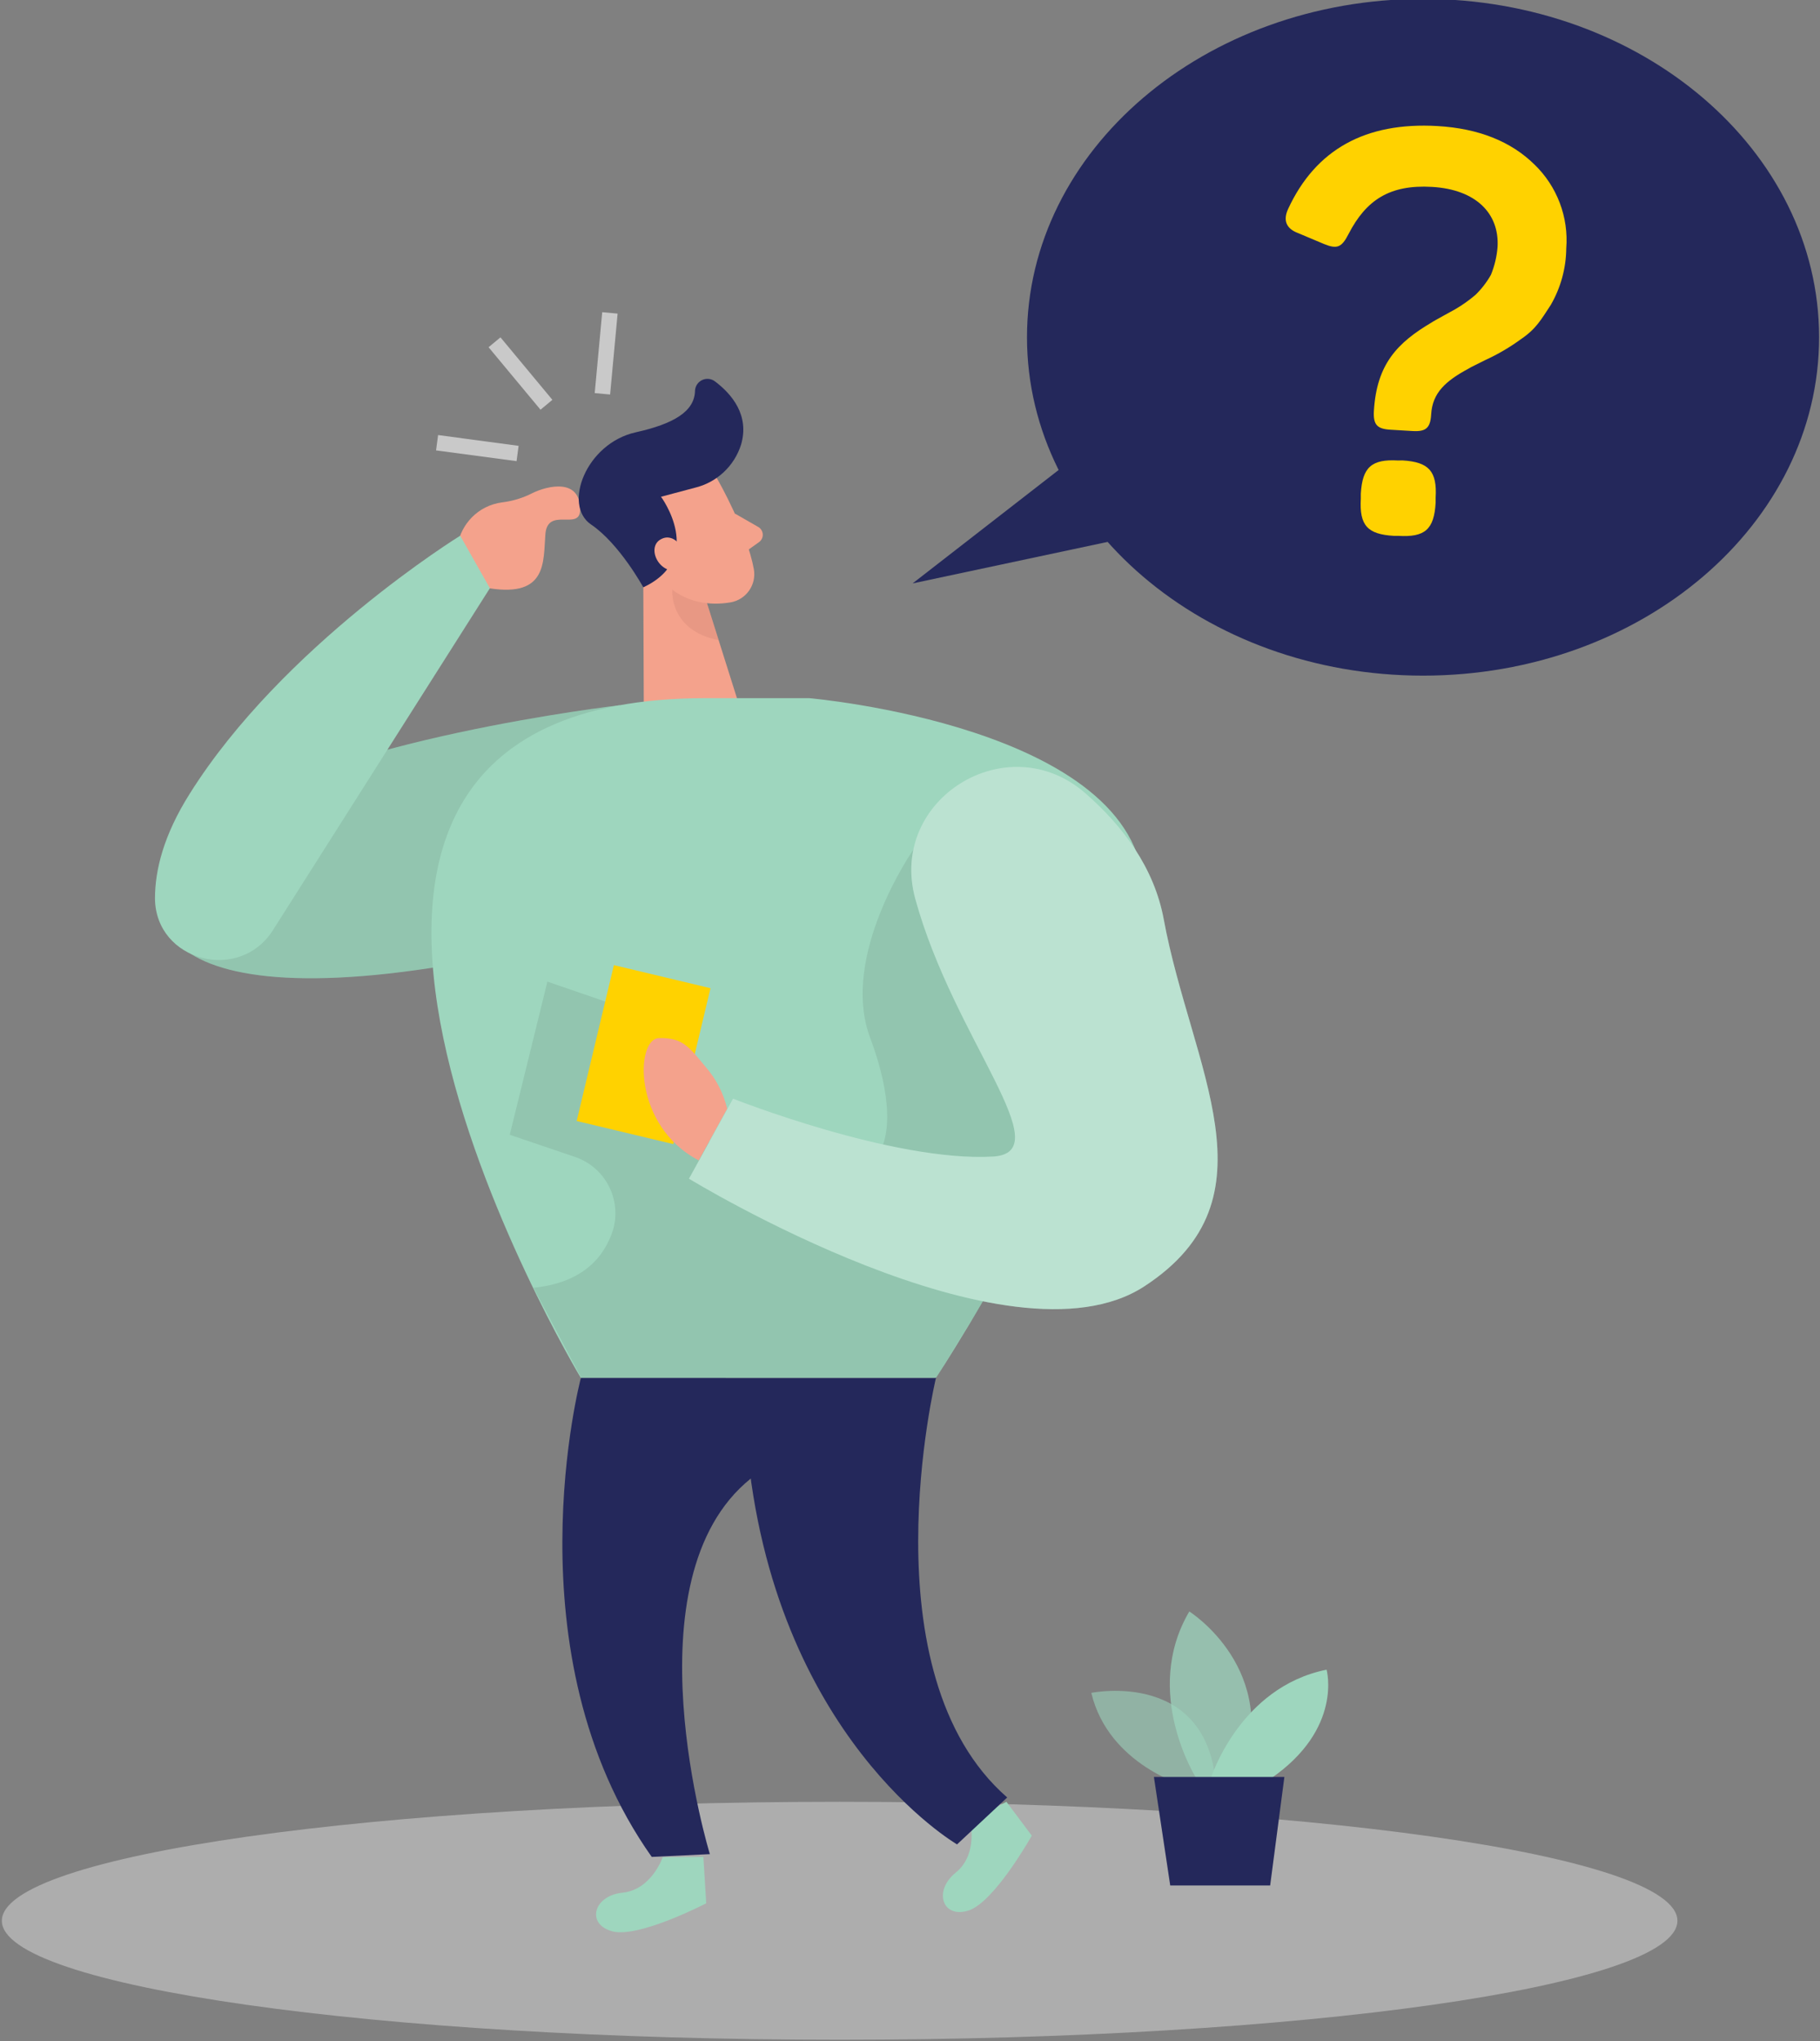 <svg width="239" height="268" viewBox="0 0 239 268" fill="none" xmlns="http://www.w3.org/2000/svg">
<rect x="0" y="0" width="239" height="268" fill="#808080" stroke="none"/>
<g clip-path="url(#clip0_21_877)">
<path d="M81.353 92.594C81.353 92.594 42.529 97.121 28.674 107.727C14.819 118.334 17.509 134.584 62.646 126.048C107.783 117.512 81.353 92.594 81.353 92.594Z" fill="#9ED6BE"/>
<path opacity="0.08" d="M81.353 92.594C81.353 92.594 42.529 97.121 28.674 107.727C14.819 118.334 17.509 134.584 62.646 126.048C107.783 117.512 81.353 92.594 81.353 92.594Z" fill="black"/>
<path d="M65.986 65.95C67.341 65.784 68.657 65.382 69.873 64.762C71.903 63.747 76.268 62.732 76.176 66.995C76.115 69.705 71.903 66.498 71.619 70.142C71.335 73.786 71.852 78.394 64.331 77.247C57.47 76.151 59.378 66.792 65.986 65.95Z" fill="#F4A28C"/>
<path d="M186.872 88.706C215.596 88.706 238.881 68.816 238.881 44.28C238.881 19.744 215.596 -0.147 186.872 -0.147C158.149 -0.147 134.864 19.744 134.864 44.28C134.864 68.816 158.149 88.706 186.872 88.706Z" fill="#24285B"/>
<path opacity="0.45" d="M110.26 267.803C171.02 267.803 220.276 260.81 220.276 252.182C220.276 243.555 171.02 236.562 110.26 236.562C49.5 236.562 0.244 243.555 0.244 252.182C0.244 260.81 49.5 267.803 110.26 267.803Z" fill="#E6E6E6"/>
<path opacity="0.58" d="M155.874 234.562C155.874 234.562 145.582 231.801 143.308 222.26C143.308 222.26 159.224 218.972 159.741 235.455L155.874 234.562Z" fill="#9ED6BE"/>
<path opacity="0.73" d="M157.133 233.537C157.133 233.537 149.906 222.22 156.178 211.572C156.178 211.572 168.358 219.215 162.999 233.537H157.133Z" fill="#9ED6BE"/>
<path d="M158.98 233.536C158.98 233.536 162.725 221.529 174.205 219.215C174.205 219.215 176.387 226.99 166.836 233.536H158.98Z" fill="#9ED6BE"/>
<path d="M151.53 233.303L153.672 247.544H166.796L168.663 233.303H151.53Z" fill="#24285B"/>
<path d="M87.027 243.829C87.027 243.829 85.575 248.112 81.738 248.498C77.902 248.883 76.948 252.669 80.429 253.573C83.911 254.476 92.741 249.888 92.741 249.888L92.365 243.798L87.027 243.829Z" fill="#9ED6BE"/>
<path d="M127.383 239.048C127.383 239.048 128.51 243.433 125.505 245.859C122.501 248.285 123.79 251.949 127.2 250.832C130.611 249.716 135.493 241.007 135.493 241.007L132.164 236.562L127.383 239.048Z" fill="#9ED6BE"/>
<path d="M94.375 63.209C94.375 63.209 98.07 69.695 98.993 74.72C99.081 75.206 99.072 75.705 98.966 76.188C98.86 76.671 98.66 77.129 98.377 77.534C98.094 77.94 97.734 78.285 97.317 78.551C96.901 78.817 96.435 78.998 95.948 79.084C93.421 79.51 89.858 79.358 87.463 76.12L82.723 71.126C81.879 70.025 81.396 68.689 81.342 67.303C81.287 65.916 81.663 64.546 82.418 63.382C84.986 58.845 92.325 59.139 94.375 63.209Z" fill="#F4A28C"/>
<path d="M84.459 72.223L84.56 96.694L98.039 95.669L92.69 78.719L84.459 72.223Z" fill="#F4A28C"/>
<path d="M96.497 67.422L99.542 69.168C99.722 69.265 99.874 69.406 99.983 69.579C100.092 69.752 100.155 69.95 100.165 70.154C100.175 70.358 100.132 70.561 100.041 70.744C99.95 70.927 99.812 71.083 99.643 71.198L97.278 72.883L96.497 67.422Z" fill="#F4A28C"/>
<path opacity="0.31" d="M92.843 79.196C91.191 79.032 89.616 78.421 88.285 77.43C88.285 77.43 87.818 82.769 94.375 84.047L92.843 79.196Z" fill="#CE8172"/>
<path d="M188.77 16.55C194.19 16.865 198.443 18.58 201.529 21.625C202.985 23.036 204.111 24.751 204.829 26.648C205.547 28.544 205.837 30.576 205.68 32.597C205.655 35.207 204.956 37.767 203.65 40.027C202.371 41.976 201.722 43.174 199.753 44.513C198.274 45.595 196.689 46.524 195.023 47.284C193.906 47.863 193.155 48.188 192.861 48.391C189.816 50.025 188.1 51.588 187.938 54.41C187.836 56.216 187.227 56.693 185.492 56.592L182.599 56.419C180.863 56.318 180.315 55.78 180.417 53.973C180.782 47.822 183.462 45.011 188.06 42.301C187.989 42.301 190.993 40.666 191.105 40.596C192.042 40.05 192.929 39.421 193.754 38.718C194.552 37.942 195.235 37.057 195.784 36.089C196.262 34.923 196.557 33.691 196.657 32.435C196.911 28.03 193.825 24.873 188.05 24.538C182.477 24.213 179.392 26.274 177.098 30.709C176.194 32.475 175.606 32.739 173.9 32.049L170.5 30.618C168.866 30.019 168.47 28.903 169.16 27.421C172.774 19.626 179.31 16.002 188.77 16.55ZM184.172 60.449C187.644 60.652 188.73 61.88 188.527 65.341V66.001C188.324 69.533 187.106 70.558 183.634 70.355H183.056C179.584 70.152 178.498 69.005 178.701 65.463V64.813C178.904 61.342 180.122 60.256 183.594 60.459L184.172 60.449Z" fill="#FFD200"/>
<path d="M92.731 91.66H106.24C106.24 91.66 149.51 95.385 150.2 116.781C150.89 138.178 122.907 180.919 122.907 180.919H76.278C76.278 180.919 22.635 91.66 92.731 91.66Z" fill="#9ED6BE"/>
<path opacity="0.08" d="M119.963 111.523C119.963 111.523 110.199 125.449 114.279 136.289C118.36 147.13 120.176 164.496 88.732 147.678L84.164 133.102L71.883 128.88L66.94 148.987L75.405 151.86C77.351 152.49 78.973 153.858 79.921 155.67C80.87 157.482 81.071 159.594 80.48 161.553C79.353 165.004 76.572 168.414 70.056 169.074L76.318 180.878H122.947L129.129 170.82L146.12 133.498L119.963 111.523Z" fill="black"/>
<path d="M84.479 77.115C84.479 77.115 81.353 71.391 77.618 68.863C73.882 66.336 76.938 58.206 83.504 56.754C88.417 55.658 91.229 54.044 91.269 51.273C91.288 50.979 91.385 50.696 91.551 50.453C91.718 50.209 91.946 50.016 92.214 49.892C92.481 49.768 92.777 49.719 93.07 49.749C93.363 49.78 93.642 49.889 93.878 50.065C96.131 51.76 98.435 54.531 97.319 58.368C96.881 59.76 96.09 61.014 95.022 62.008C93.955 63.003 92.648 63.704 91.229 64.042L86.803 65.219C86.803 65.219 92.731 73.207 84.479 77.115Z" fill="#24285B"/>
<path d="M89.828 72.324C89.828 72.324 88.579 69.736 86.712 70.843C84.844 71.949 86.621 75.694 89.452 74.821L89.828 72.324Z" fill="#F4A28C"/>
<path d="M145.511 56.663L119.842 76.597L152.23 69.705L145.511 56.663Z" fill="#24285B"/>
<path d="M120.187 117.989C116.614 104.936 132.275 95.223 142.517 104.135C147.399 108.398 151.56 113.879 152.819 120.689C156.442 140.258 168.044 157.29 150.281 168.881C132.519 180.473 90.478 154.753 90.478 154.753L96.263 144.247C96.263 144.247 117.304 152.58 130.357 151.85C139.36 151.352 125.231 136.422 120.187 117.989Z" fill="#9ED6BE"/>
<path d="M93.301 129.743L80.615 126.714L75.728 147.179L88.414 150.209L93.301 129.743Z" fill="#FFD200"/>
<path opacity="0.3" d="M120.187 117.989C116.614 104.936 132.275 95.223 142.517 104.135C147.399 108.398 151.56 113.879 152.819 120.689C156.442 140.258 168.044 157.29 150.281 168.881C132.519 180.473 90.478 154.753 90.478 154.753L96.263 144.247C96.263 144.247 117.304 152.58 130.357 151.85C139.36 151.352 125.231 136.422 120.187 117.989Z" fill="white"/>
<path d="M95.492 145.566C95.015 143.569 94.069 141.714 92.731 140.156C90.457 137.436 89.686 136.228 86.55 136.289C83.413 136.35 83.099 147.87 91.757 152.347L95.492 145.566Z" fill="#F4A28C"/>
<path d="M122.907 180.919C122.907 180.919 113.569 219.692 132.265 235.993L125.678 242.154C125.678 242.154 101.44 228.086 98.06 189.435L122.907 180.919Z" fill="#24285B"/>
<path d="M60.434 70.335L64.331 77.227L35.83 122.141C31.425 129.073 20.453 126.201 20.351 117.989C20.351 114.203 21.498 109.646 24.878 104.266C37.119 84.718 60.434 70.335 60.434 70.335Z" fill="#9ED6BE"/>
<path d="M57.53 57.12L57.261 59.132L67.834 60.547L68.103 58.535L57.53 57.12Z" fill="#C9C9C9"/>
<path d="M65.721 44.29L64.159 45.588L70.978 53.792L72.539 52.495L65.721 44.29Z" fill="#C9C9C9"/>
<path d="M79.082 40.988L78.097 51.61L80.118 51.797L81.103 41.175L79.082 40.988Z" fill="#C9C9C9"/>
<path d="M76.278 180.919C76.278 180.919 66.696 217.114 85.585 243.798L93.218 243.433C93.218 243.433 82.155 207.329 98.588 194.124L122.948 180.929L76.278 180.919Z" fill="#24285B"/>
</g>
<defs>
<clipPath id="clip0_21_877">
<rect width="239" height="268" fill="white"/>
</clipPath>
</defs>
</svg>
